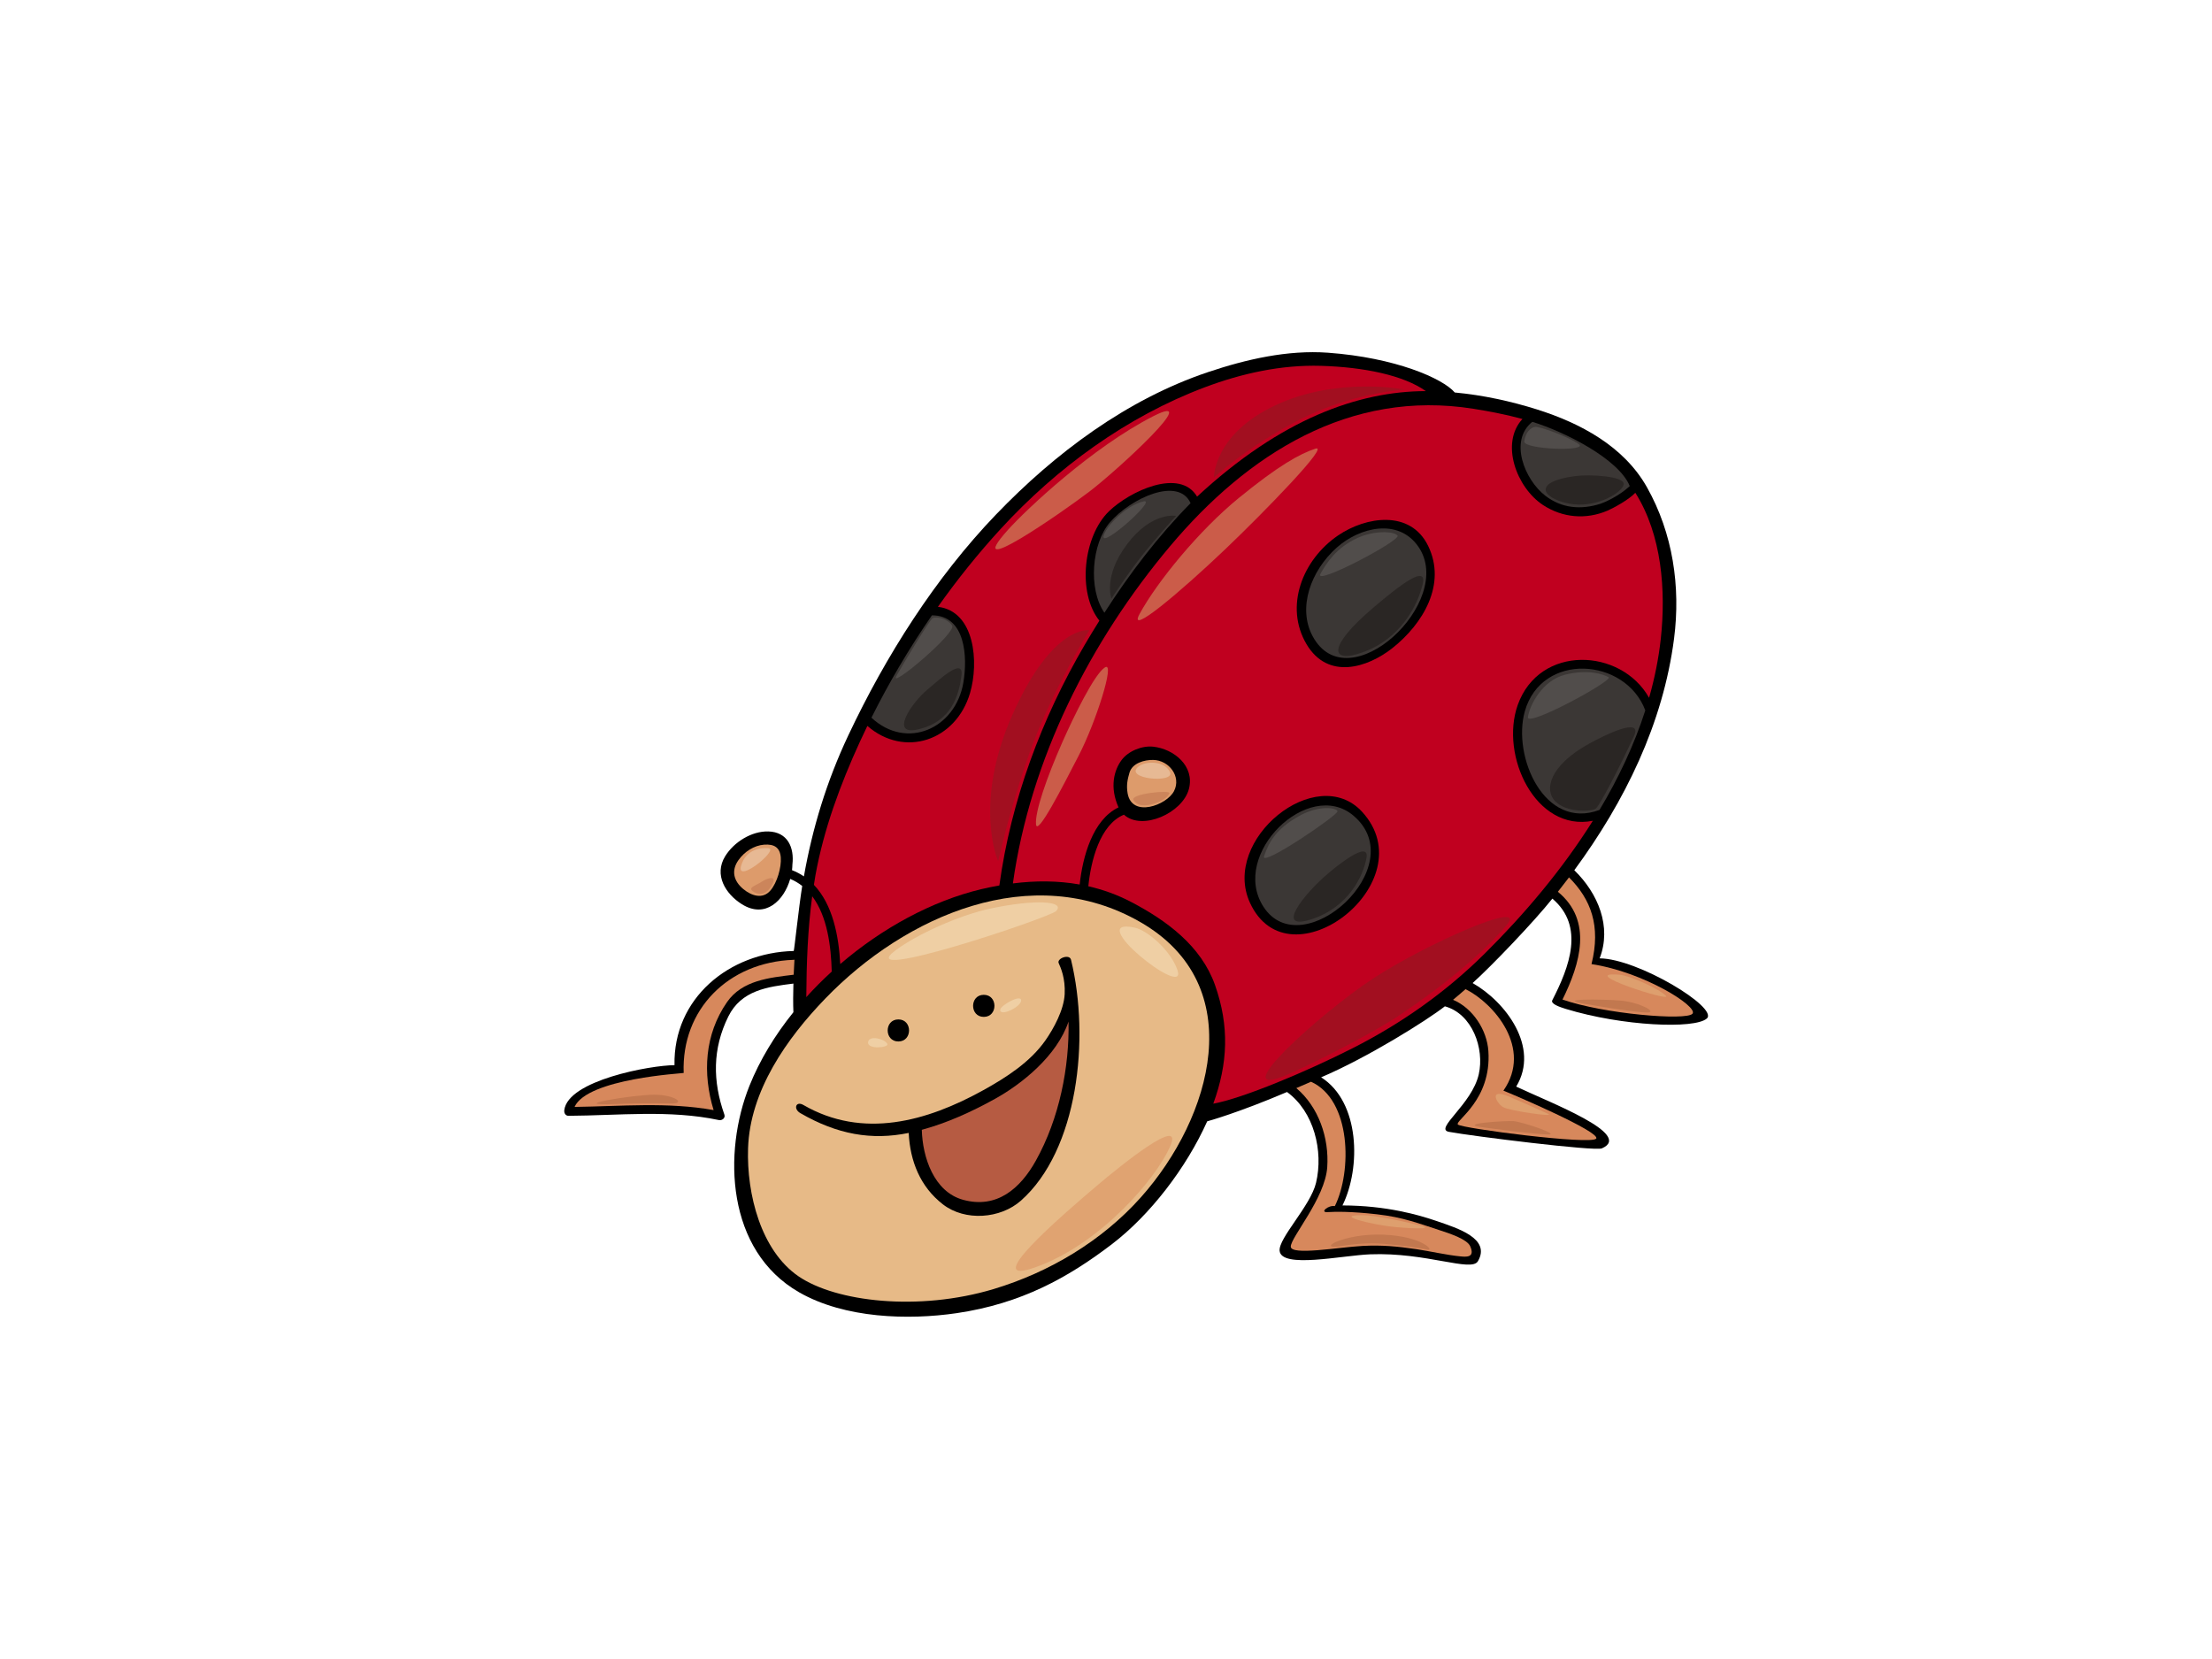 <?xml version="1.0" encoding="utf-8"?>
<!-- Generator: Adobe Illustrator 17.0.0, SVG Export Plug-In . SVG Version: 6.00 Build 0)  -->
<!DOCTYPE svg PUBLIC "-//W3C//DTD SVG 1.1//EN" "http://www.w3.org/Graphics/SVG/1.1/DTD/svg11.dtd">
<svg version="1.1" id="Layer_1" xmlns="http://www.w3.org/2000/svg" xmlns:xlink="http://www.w3.org/1999/xlink" x="0px" y="0px"
	 width="800px" height="600px" viewBox="0 0 800 600" enable-background="new 0 0 800 600" xml:space="preserve">
<g>
	<path d="M578.532,346.603c4.438-11.457-0.535-23.461-9.165-31.879c18.262-24.825,32.099-53.01,36.077-83.76
		c2.433-18.822-0.446-38.108-9.789-54.721c-8.353-14.857-24.117-23.224-39.807-28.172c-9.434-2.969-19.556-5.177-29.716-6.121
		c-4.346-5.091-21.431-12.605-45.853-14.385c-14.628-1.061-29.593,2.387-43.391,7.02c-29.397,9.875-55.336,29.303-76.641,51.475
		c-22.005,22.908-39.901,51.188-53.412,79.828c-7.917,16.77-13.018,33.703-16.093,51.073c-1.313-0.885-2.738-1.644-4.302-2.253
		c0.081-0.689,0.133-1.37,0.144-2.039c0.728-6.152-1.725-11.783-8.718-11.965c-6.082-0.159-12.467,3.887-15.589,8.953
		c-4.15,6.727,0.094,13.652,6.061,17.382c8.512,5.317,15.221-1.381,17.452-9.167c1.616,0.674,3.051,1.537,4.341,2.55
		c-1.253,7.763-2.902,23.511-3.07,23.516c-23.344,0.553-43.605,17.079-43.122,41.3c-8.559,0.016-38.596,5.466-39.859,16.293
		c-0.118,1.008,0.426,2.028,1.54,2.018c18.066-0.094,36.57-2.245,54.401,1.545c1.102,0.232,2.399-0.747,1.963-1.971
		c-4.26-12.093-4.346-23.845,1.428-35.497c4.704-9.478,14.145-10.734,23.534-11.898c-0.096,3.151-0.138,7.452,0,10.352
		c-6.708,8.33-12.182,17.335-15.907,26.643c-9.624,24.083-8.39,59.583,18.021,74.686c16.466,9.421,39.403,10.086,56.912,7.518
		c23.396-3.433,40.368-12.889,56.116-24.907c13.806-10.538,26.899-27.526,34.516-44.477c0.217-0.037,11.214-3.077,28.862-10.603
		c9.757,7.092,13.234,21.373,10.496,32.845c-1.992,8.356-13.608,19.998-13.174,24.584c0.621,6.544,22.6,1.668,32.77,1.276
		c20.371-0.786,36.583,6.56,38.951,2.493c4.774-8.199-7.343-11.924-14.902-14.521c-6.515-2.229-18.162-5.62-34.083-5.649
		c6.735-13.693,6.338-37.455-7.721-46.335c16.831-7.17,38.194-20.556,44.751-25.68c9.917,2.718,14.372,15.229,12.266,24.56
		c-2.459,10.958-16.299,19.823-10.791,20.838c8.569,1.577,52.762,7.09,55.312,5.975c11.593-5.048-18.669-16.505-30.987-22.339
		c8.643-14.263-3.871-30.708-15.766-37.45c6.724-6.025,22.031-21.989,28.846-30.533c11.848,10.065,6.095,24.826-0.029,36.758
		c-0.674,1.295,2.66,2.446,4.884,3.13c20.538,6.265,46.688,7.346,51.013,3.459C621.628,364.457,592.296,346.694,578.532,346.603z"/>
	<path fill="#DD9B6B" d="M278.632,322.069c-2.824,3.255-6.81,1.911-9.734-0.467c-3.587-2.934-4.537-6.714-1.814-10.546
		c2.161-3.038,5.602-5.29,9.285-5.574c3.699-0.283,5.74,1.092,6.014,4.642C282.657,313.682,281.054,319.268,278.632,322.069z"/>
	<path fill="#3B3735" d="M578.485,292.924c-19.977,7.476-31.58-19.405-27.022-35.624c6.085-21.633,36.385-19.507,43.582-0.381
		C591.043,269.41,585.345,281.471,578.485,292.924z"/>
	<path fill="#3B3735" d="M554.185,152.559c11.564,3.532,31.274,13.407,35.242,23.245c-3.968,3.688-9.246,5.957-10.569,6.38
		c-7.037,2.253-14.03,1.703-19.987-2.905C551.372,173.48,545.684,159.343,554.185,152.559z"/>
	<path fill="#3B3735" d="M337.04,222.549c12.182-0.047,12.963,15.085,11.365,24.374c-2.85,16.643-20.504,24.479-33.239,12.642
		C321.514,246.846,328.862,234.39,337.04,222.549z"/>
	<path fill="#C0001F" d="M294.91,316.598c3.005-16.684,9.019-32.932,16.061-48.294c0.88-1.929,1.796-3.846,2.72-5.765
		c13.36,11.618,32.028,5.434,37.142-11.911c3.239-10.992,1.804-29.567-11.626-31.167c7.03-9.915,14.626-19.376,22.686-28.155
		c20.35-22.157,45.579-40.603,73.825-51.231c13.44-5.057,27.666-8.182,42.005-7.765c15.643,0.45,29.987,3.455,37.946,9.14
		c-24.352,0.053-52.365,10.031-82.728,38.162c-6.212-10.478-24.297-2.033-31.872,5.304c-9.267,8.966-11.551,29.448-3.461,39.554
		c-1.814,2.892-3.579,5.795-5.288,8.712c-15.62,26.697-26.698,56.365-30.887,87.055c-2.208,0.399-4.417,0.833-6.617,1.36
		c-17.771,4.265-35.782,14.062-50.927,27.066c-0.53-10.157-2.715-21.522-9.53-28.643
		C294.542,318.879,294.706,317.736,294.91,316.598z"/>
	<path fill="#3B3735" d="M430.588,181.975c-11.791,11.957-22.117,25.546-31.162,39.631c-5.983-8.618-4.552-25.086,1.932-32.625
		C409.053,180.039,426.25,172.311,430.588,181.975z"/>
	<path fill="#C0001F" d="M293.743,324.144c5.508,7.27,6.836,18.233,7.064,27.246c-3.229,2.939-6.301,6.027-9.199,9.235
		C291.694,348.402,292.112,336.238,293.743,324.144z"/>
	<path fill="#D7885C" d="M262.915,362.455c-8.108,11.733-8.857,25.782-4.827,39.024c-16.552-2.978-33.555-1.37-50.298-1.146
		c4.646-10.35,39.478-12.125,39.47-12.287c-0.851-22.89,16.072-40.105,39.802-40.914c0.102-0.005,0.175-0.047,0.266-0.06
		c-0.099,1.806-0.206,3.621-0.282,5.448C278.264,353.599,268.392,354.525,262.915,362.455z"/>
	<path fill="#E7BA87" d="M412.697,432.936c-14.111,15.86-33.208,27.22-53.349,33.271c-27.118,8.147-57.059,4.649-70.575-4.623
		c-13.516-9.277-18.768-29.608-18.228-46.28c0.689-20.841,13.994-39.731,27.941-54.172c28.998-30.039,74.811-50.139,113.913-27.659
		C452.264,356.402,438.205,404.28,412.697,432.936z"/>
	<path fill="#D7885C" d="M482.77,436.201c-2.375-0.428-5.542,2.344-2.717,2.18c2.824-0.172,8.431-0.3,17.946,0.783
		c9.507,1.076,15.129,3.313,23.125,5.913c3.464,1.13,9.468,3.132,10.587,5.623c1.942,4.325-1.671,3.868-3.675,3.675
		c-4.659-0.446-11.149-1.911-15.779-2.597c-6.839-1.01-12.631-1.553-19.543-1.162c-8.776,0.488-25.704,3.514-25.884,0.285
		c-0.18-3.229,12.425-17.468,13.185-28.779c0.713-10.598-3.114-21.767-11.185-28.596c1.775-0.752,3.548-1.529,5.323-2.297
		C488.766,397.846,488.983,423.649,482.77,436.201z"/>
	<path fill="#D7885C" d="M543.731,394.445c3.558,1.396,35.257,14.962,33.558,17.345c-1.699,2.381-48.865-3.709-50.032-5.098
		c-1.167-1.381,12.237-8.731,11.036-26.56c-0.512-7.646-5.641-15.529-12.775-18.544c1.535-1.245,3.015-2.556,4.511-3.853
		C540.262,362.813,554.405,379.154,543.731,394.445z"/>
	<path fill="#C0001F" d="M537.122,344.731c-14.124,14.031-30.191,25.367-47.917,34.365c-16.557,8.402-39.63,18.095-50.402,20.068
		c5.294-14.555,5.871-28.048,0.626-42.9c-5.001-14.163-17.525-23.357-30.324-30.047c-5.022-2.631-10.206-4.477-15.495-5.688
		c0.909-9.05,4.129-22.279,12.879-25.886c6.591,5.971,21.235-0.612,23.503-9.321c2.161-8.311-5.484-14.479-12.942-15.277
		c-4.009-0.428-8.977,1.579-11.399,4.82c-2.756,3.699-4.391,9.848-1.115,17.134c-9.373,4.488-12.986,17.894-14.054,27.896
		c-7.922-1.42-16.032-1.42-24.156-0.392c6.299-44.865,27.909-87.569,56.892-122.012c27.93-33.199,64.884-56.801,109.698-49.643
		c5.907,0.94,11.869,2.107,17.7,3.684c-8.131,8.799-2.104,24.874,7.45,31.128c7.043,4.61,15.474,5.354,23.279,2.037
		c2.02-0.859,7.807-3.975,10.091-6.483c9.629,15.243,11.094,35.427,9.22,52.748c-0.794,7.251-2.24,14.392-4.239,21.411
		c-10.157-18.076-39.684-19.379-47.51,2.6c-6.507,18.28,6.422,45.963,27.168,41.879
		C564.971,314.538,551.252,330.709,537.122,344.731z"/>
	<path fill="#DD9B6B" d="M408.487,279.451c1.023-3.492,5.411-4.669,8.564-4.614c5.745,0.099,10.264,6.006,7.544,11.282
		c-2.636,5.093-15.265,9.799-16.789,0.731C407.33,284.017,407.769,281.891,408.487,279.451z"/>
	<path fill="#D7885C" d="M565.099,361.503c6.406-12.978,11.07-28.51-1.671-38.98c1.358-1.712,2.696-3.453,4.025-5.205
		c7.925,7.935,11.592,17.531,8.136,31.365c18.802,2.806,38.687,15.341,36.529,17.938
		C609.955,369.213,579.975,366.702,565.099,361.503z"/>
	<path d="M324.907,368.686c-5.153,0-5.153,7.977,0,7.977C330.06,376.663,330.06,368.686,324.907,368.686z"/>
	<path d="M355.8,359.79c-5.155,0-5.155,7.982,0,7.982C360.942,367.773,360.942,359.79,355.8,359.79z"/>
	<path d="M387.354,347.128c-0.548-2.268-5.226-0.493-4.464,1.209c0.765,1.705,2.443,5.432,2.166,11.185
		c-0.279,5.751-4.025,12.551-6.972,16.753c-5.513,7.865-14.169,13.412-22.428,17.99c-20.439,11.331-43.592,17.81-65.116,5.359
		c-2.676-1.545-3.749,1.415-1.078,2.957c13.323,7.706,25.719,9.917,39.183,7.158c0.493,10.183,4.148,19.478,12.396,25.855
		c8.003,6.178,20.757,5.215,28.173-1.35C389.872,415.966,394.276,375.614,387.354,347.128z"/>
	<path fill="#B65B42" d="M348.306,433.925c-10.611-2.911-14.649-15.521-14.918-25.208c-0.005-0.037-0.013-0.07-0.013-0.104
		c9.063-2.454,17.966-6.476,26.492-11.206c9.682-5.369,22.391-15.503,26.581-27.946c0.339,16.385-3.284,35.009-11.817,50.303
		C369,429.864,360.499,437.274,348.306,433.925z"/>
	<path d="M516.501,197.417c-6.406-13.142-22.498-10.623-32.54-3.789c-12.971,8.828-19.488,25.731-11.449,39.336
		c7.734,13.072,22.091,8.551,31.12,1.39C514.673,225.584,523.259,211.3,516.501,197.417z"/>
	<path fill="#3B3735" d="M474.725,230.072c-5.521-10.285-0.647-23.664,8.721-32.021c8.269-7.375,22.258-10.799,29.504-0.367
		C526.728,217.495,487.623,254.106,474.725,230.072z"/>
	<path d="M492.64,293.617c-16.505-18.003-51.117,9.992-40.561,32.908C466.232,357.245,515.906,319.012,492.64,293.617z"/>
	<path fill="#3B3735" d="M456.921,327.903c-12.172-18.943,16.309-46.654,32.563-32.922
		C511.142,313.28,470.815,349.519,456.921,327.903z"/>
	<path fill="#EFCFA4" d="M323.934,343.664c7.672-5.714,22.845-12.657,34.485-15.116c15.727-3.333,26.923-2.728,23.597,0.906
		C379.815,331.852,307.301,356.073,323.934,343.664z"/>
	<path fill="#EFCFA4" d="M410.444,335.504c4.628,1.007,13.065,8.337,15.427,15.427C429.502,361.818,391.089,331.27,410.444,335.504z
		"/>
	<path fill="#E0A371" d="M396.534,428.968c8.478-7.21,32.062-26.314,26.617-14.218c-5.443,12.099-25.106,34.785-47.792,43.258
		C352.673,466.478,384.435,439.25,396.534,428.968z"/>
	<path fill="#EFCFA4" d="M361.744,365.144c0.172-1.535,7.562-5.748,7.562-3.326C369.306,364.238,361.449,367.867,361.744,365.144z"
		/>
	<path fill="#EFCFA4" d="M320.911,377.543c0.686,1.386-7.262,2.122-6.957-0.6C314.257,374.217,320.005,375.731,320.911,377.543z"/>
	<path fill="#E7B994" d="M268.723,311.356c1.407-2.973,4.777-4.967,9.175-4.586C282.289,307.151,263.756,321.868,268.723,311.356z"
		/>
	<path fill="#E7B994" d="M411.864,277.15c2.519-1.946,9.366-2.105,11.279,2.1C425.054,283.454,405.941,281.735,411.864,277.15z"/>
	<path fill="#CC855B" d="M409.956,289.376c0.914,1.372,2.673,2.487,6.494,1.532c3.827-0.955,5.928-2.676,6.505-4.011
		C423.524,285.559,408.426,287.084,409.956,289.376z"/>
	<path fill="#CC855B" d="M275.607,318.809c1.705-1.096,5.348-2.48,3.819,0.767c-1.527,3.25-4.015,4.584-6.695,3.057
		C270.06,321.103,272.926,320.529,275.607,318.809z"/>
	<path fill="#C2784F" d="M484.911,450.66c3.404-0.538,9.528-1.378,15.905-0.791c6.38,0.59,12.37,1.373,15.312,2.062
		c2.95,0.686-1.569-4.811-15.8-5.398C486.088,445.943,475.482,452.13,484.911,450.66z"/>
	<path fill="#C2784F" d="M536.308,407.708c4.187,0.556,18.149,2.433,23.388,2.618c5.241,0.191-9.355-4.67-12.35-4.861
		C544.352,405.275,526.394,406.4,536.308,407.708z"/>
	<path fill="#C2784F" d="M573.911,363.181c3.735,0.616,15.158,2.626,20.956,2.991c5.8,0.381-1.869-3.741-8.792-4.299
		C579.153,361.312,561.382,361.124,573.911,363.181z"/>
	<path fill="#C2784F" d="M222.563,399.289c5.242-0.211,13.845-0.373,19.833-0.188c5.988,0.188,1.866-3.177-5.8-3.177
		C228.924,395.925,203.857,400.041,222.563,399.289z"/>
	<path fill="#DE9F6E" d="M492.603,439.483c4.68,0,15.27,2.271,21.07,3.767c5.8,1.498-4.717,1.018-10.483,0.376
		C496.459,442.879,481.94,439.483,492.603,439.483z"/>
	<path fill="#DE9F6E" d="M545.477,396.481c3.615,1.485,11.598,5.053,14.409,6.361c2.801,1.316-14.036-1.12-16.281-2.433
		C541.364,399.099,538.182,393.489,545.477,396.481z"/>
	<path fill="#DE9F6E" d="M585.7,352.521c3.845,0.306,14.592,5.234,16.836,7.667C604.786,362.62,569.422,351.21,585.7,352.521z"/>
	<path fill="#2A2624" d="M478.871,317.159c4.842-4.317,16.466-13.472,15.343-6.925c-1.122,6.554-6.549,17.964-20.016,22.268
		C460.724,336.804,471.948,323.332,478.871,317.159z"/>
	<path fill="#2A2624" d="M574.851,268.888c5.492-3.028,19.454-9.914,16.09-2.617c-3.37,7.297-12.164,25.069-13.85,26.189
		c-1.681,1.122-10.475,1.5-14.592-2.617C558.388,285.726,560.257,276.934,574.851,268.888z"/>
	<path fill="#2A2624" d="M496.631,219.81c9.517-8.092,19.596-15.919,17.917-8.623c-1.723,7.475-7.807,19.828-21.83,24.772
		C480.88,240.137,480.097,233.863,496.631,219.81z"/>
	<path fill="#2A2624" d="M407.594,196.858c8.979-11.973,17.776-10.288,17.776-10.288s-8.191,8.947-13.24,15.496
		c-5.053,6.548-10.151,14.438-10.151,14.438S398.878,208.475,407.594,196.858z"/>
	<path fill="#2A2624" d="M335.38,249.429c4.586-3.85,13.278-11.969,12.347-5.048c-0.942,6.922-3.438,16.686-15.905,19.455
		C321.715,266.082,329.58,254.294,335.38,249.429z"/>
	<path fill="#2A2624" d="M569.8,172.163c5.129-0.68,17.807,0.003,17.434,2.998c-0.376,2.995-10.326,8.977-20.058,6.917
		C557.448,180.019,554.266,174.22,569.8,172.163z"/>
	<path fill="#514D4B" d="M477.56,207.524c2.378-4.235,5.886-9.473,13.284-12.912c5.905-2.734,13.099-2.615,14.594-0.93
		C506.939,195.364,474.947,212.2,477.56,207.524z"/>
	<path fill="#514D4B" d="M552.591,259.349c0.608-4.299,5.234-13.284,13.464-15.344c8.235-2.057,13.847-0.185,15.717,0.936
		C583.643,246.065,552.029,263.273,552.591,259.349z"/>
	<path fill="#514D4B" d="M551.275,159.629c0.389-3.113,2.245-5.05,3.931-5.236c1.681-0.189,11.6,3.365,15.711,6.171
		C575.039,163.372,550.902,162.623,551.275,159.629z"/>
	<path fill="#514D4B" d="M399.737,192.371c2.044-3.858,8.23-9.727,13.845-11.039C419.194,180.019,394.871,201.536,399.737,192.371z"
		/>
	<path fill="#514D4B" d="M324.15,244.566c1.827-3.39,11.973-20.205,13.098-20.954c1.117-0.749,5.424,0,7.108,2.619
		C346.043,228.851,321.53,249.429,324.15,244.566z"/>
	<path fill="#514D4B" d="M457.168,309.672c1.519-4.362,3.743-9.728,13.098-14.778c6.881-3.718,13.099-2.806,13.469-1.5
		C484.112,294.706,455.678,313.974,457.168,309.672z"/>
	<path fill="#A20F20" d="M465.185,388.84c5.824-2.412,29.817-14.19,41.109-21.762c16.703-11.214,29.671-22.203,38.463-32.315
		c8.794-10.113-29.011,6.599-48.137,19.123C477.492,366.418,442.321,398.29,465.185,388.84z"/>
	<path fill="#A20F20" d="M393.963,227.93c0,0-12.31,20.005-20.005,40.009c-7.692,20.002-12.965,43.524-12.965,43.524
		s-9.233-20.665,5.273-53.197C380.773,225.73,393.963,227.93,393.963,227.93z"/>
	<path fill="#A20F20" d="M439.024,172.756c0,0,11.652-10.988,30.773-20.884c19.128-9.888,38.254-10.988,38.254-10.988
		s-24.401-4.837-46.829,5.715C438.802,157.15,439.024,172.756,439.024,172.756z"/>
	<path fill="#CB5C49" d="M364.511,191.661c6.664-7.442,30.551-29.893,52.535-41.107c18.679-9.525-12.968,19.566-23.083,27.26
		C383.856,185.505,347.364,210.783,364.511,191.661z"/>
	<path fill="#CB5C49" d="M412.141,222.051c6.406-11.744,21.564-30.269,35.944-42c14.375-11.728,21.945-15.889,27.62-17.781
		c5.677-1.891-18.369,22.811-32.532,36.322C426.897,214.104,407.607,230.376,412.141,222.051z"/>
	<path fill="#CB5C49" d="M384.143,268.589c4.111-9.32,11.728-24.973,15.513-27.241c3.785-2.271-3.404,20.052-9.46,31.782
		c-6.053,11.729-15.132,29.511-15.511,24.968C374.31,293.559,378.468,281.453,384.143,268.589z"/>
</g>
</svg>
